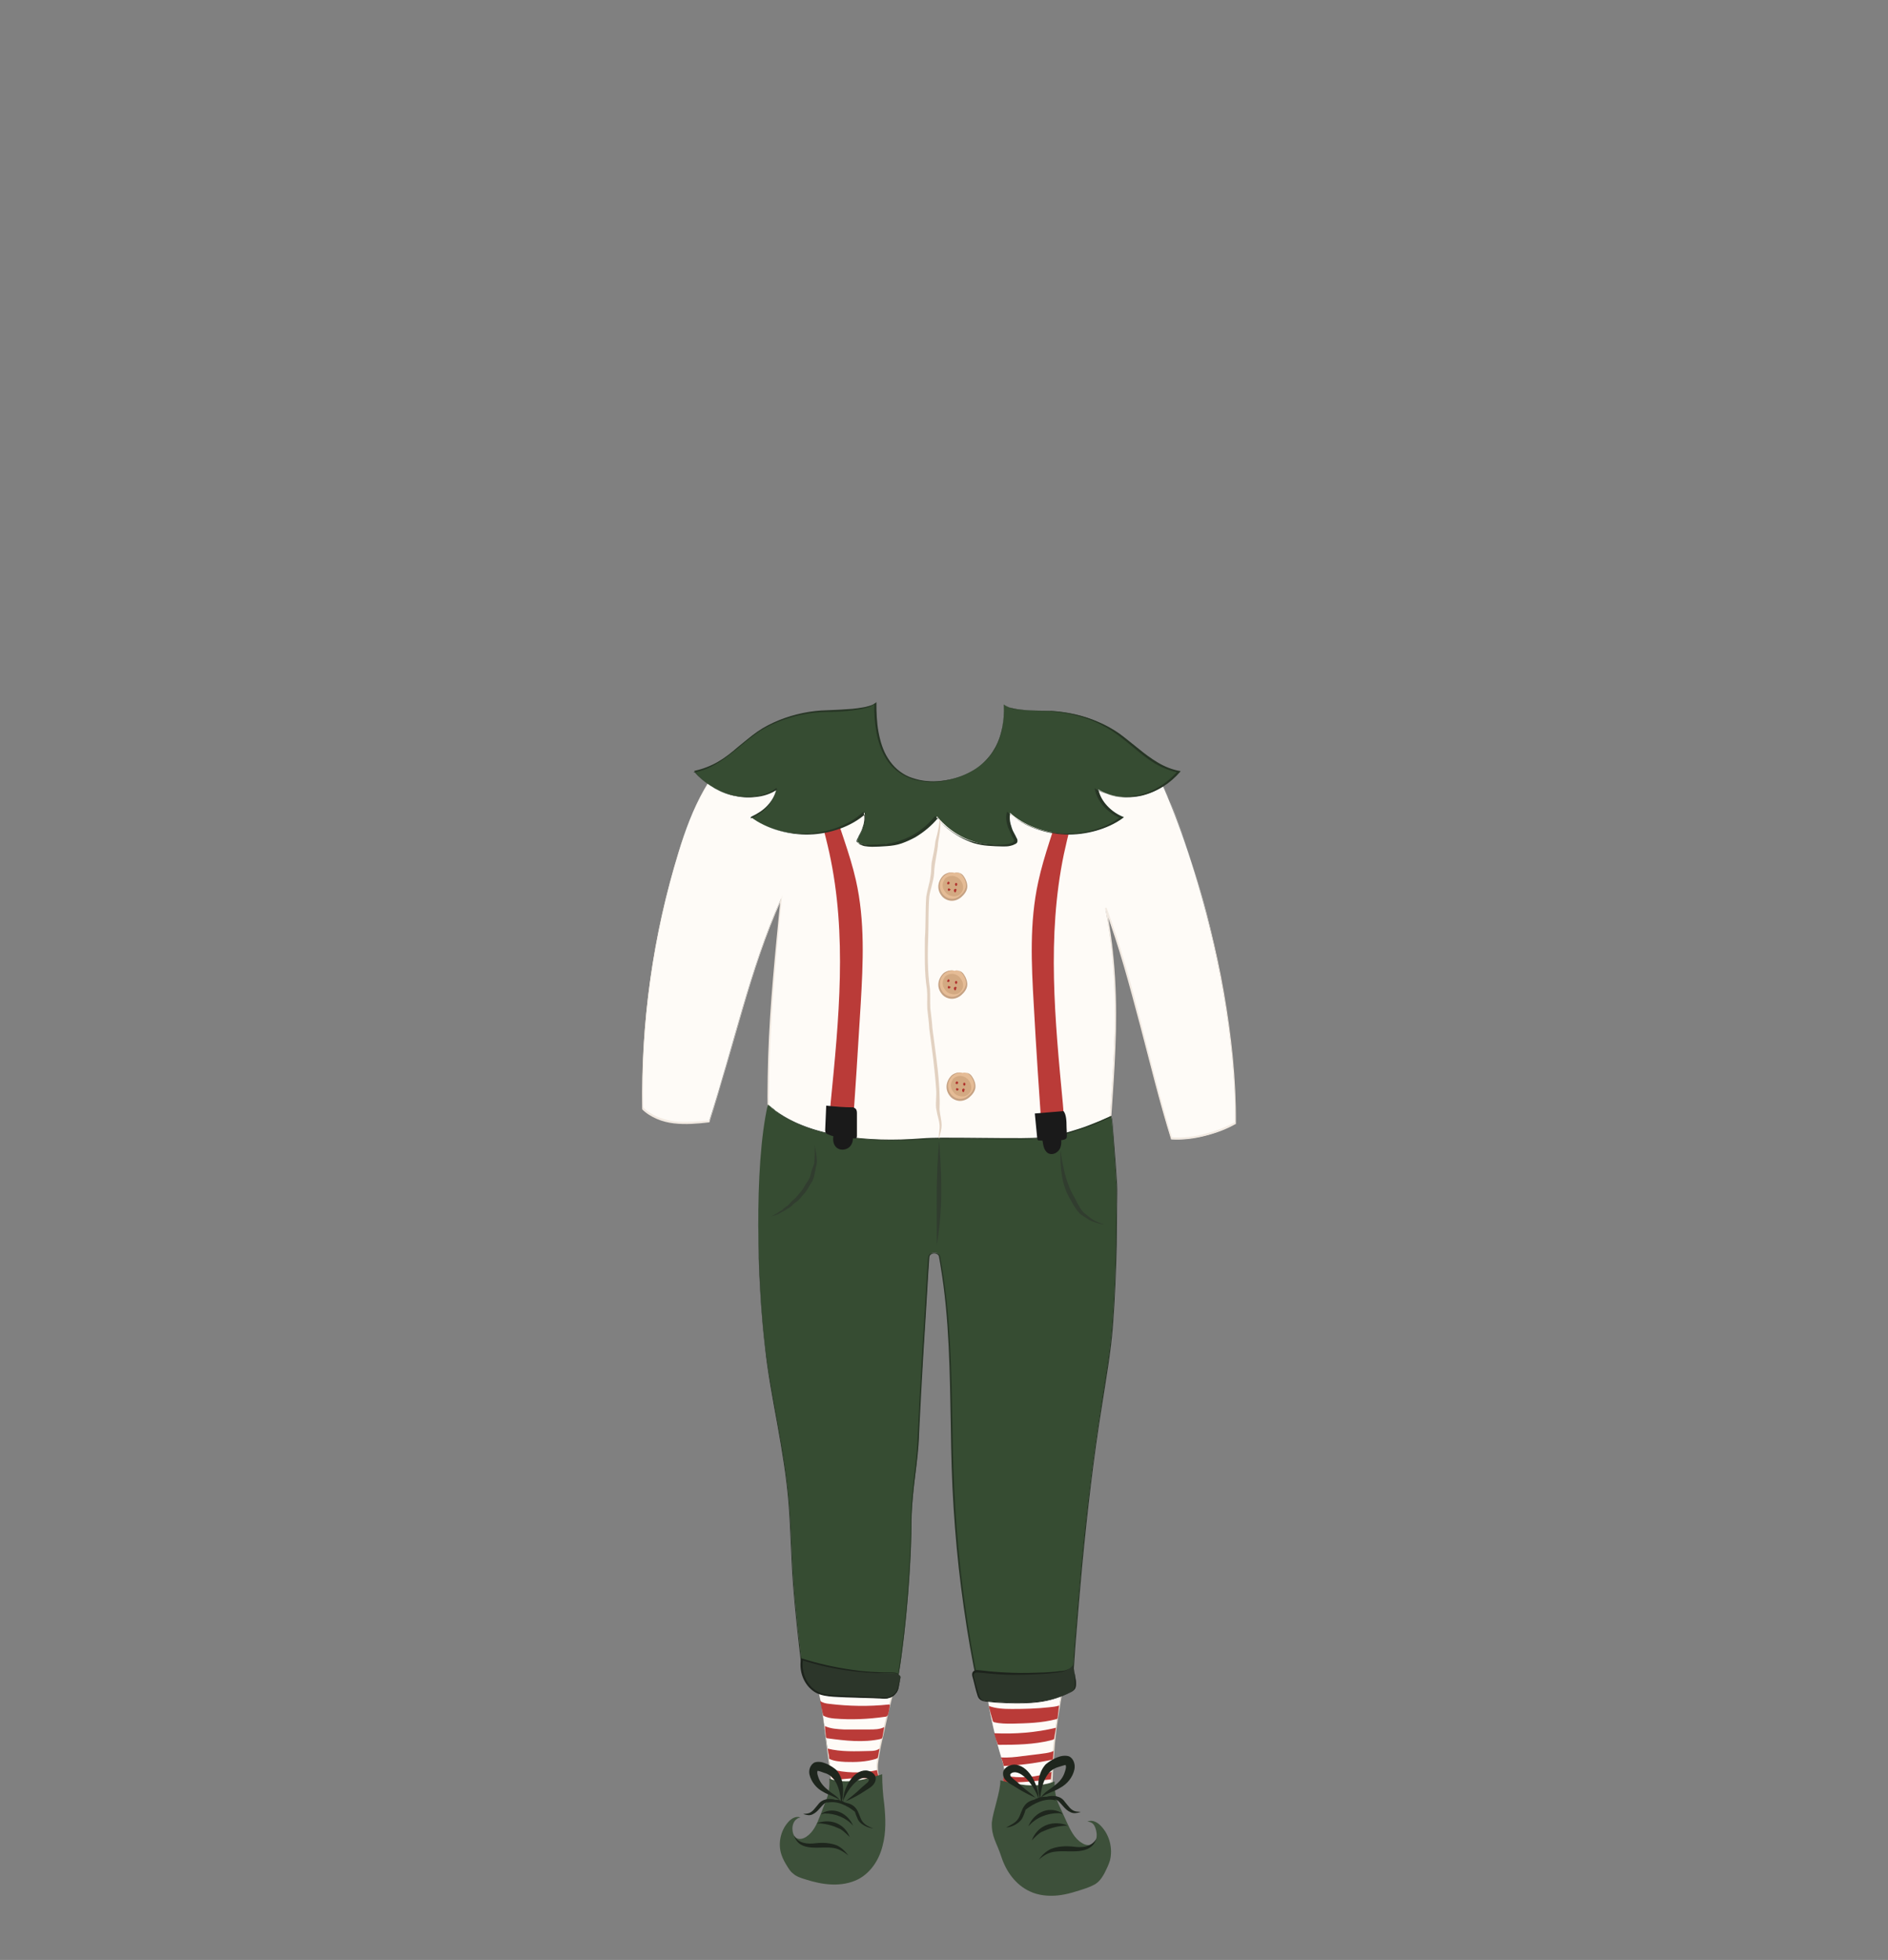 <?xml version="1.0" encoding="utf-8"?>
<!-- Generator: Adobe Illustrator 25.4.1, SVG Export Plug-In . SVG Version: 6.00 Build 0)  -->
<svg version="1.1" id="tenue_x5F_1" xmlns="http://www.w3.org/2000/svg" xmlns:xlink="http://www.w3.org/1999/xlink" x="0px"
	 y="0px" viewBox="0 0 553 574" style="enable-background:new 0 0 553 574;" xml:space="preserve">
<rect x="0" y="0" width="553" height="574" fill="#808080" stroke="none"/>
<style type="text/css">
	.st0{fill:none;}
	.st1{fill:#FEFBF7;}
	.st2{fill:#F2EAE2;}
	.st3{fill:#E5DCD1;}
	.st4{fill:#364C32;}
	.st5{fill:#273525;}
	.st6{fill:#E5BC96;}
	.st7{fill:#C6A283;}
	.st8{fill:#D3A982;}
	.st9{fill:#B0322D;}
	.st10{fill:#E2D1C1;}
	.st11{fill:#2C362A;}
	.st12{fill:#1D231C;}
	.st13{fill:#313D2F;}
	.st14{fill:#BA3B38;}
	.st15{fill:#3D503A;}
	.st16{fill:#1E261D;}
	.st17{fill:#1A1A1A;}
</style>
<g id="cadre_8_">
	<rect x="0" class="st0" width="553" height="574"/>
</g>
<g id="Tenue_x5F_19">
	<g>
		<path class="st1" d="M251.2,209.9c-11.1,0.3-22.8,1.2-32.1,7.1c-11,7.1-16.5,20-20.3,32.4c-7.5,24.3-11.1,49.7-10.6,75.1
			c2,2.2,5.5,3.6,9,4.1c3.5,0.5,7,0.1,10.5-0.3c7.2-22,11.8-44.4,21.1-65.2c-2.4,24.6-4,40.4-3.8,64.7c0,6.4-1.8,21.4,0.1,27.5
			c5.9,5.3,13.2,3.3,21.2,5.4c19.5,5,40.7,4.5,59.5-2.7c7.6-2.9,14.3-3.7,18.4-10.6c0.4-27.7,5.4-51.6-0.4-81.2
			c8.1,21.6,12.7,46.1,19.3,67.4c6,0.4,13.5-1.5,18.7-4.5c0.4-29.7-8.4-68.4-19.9-95.9c-2.3-5.6-5.1-11.4-10.3-14.7
			c-3.4-2.2-6-4.4-10-5.2c-8.3-1.6-18.2-1.8-25.8-3.7c-1.3,8.1-3.4,18.5-18.4,20.8c-3,0.5-2.5,9.7-2.5,9.7s-1.4-7.8-5.3-9.4
			C262.3,227.5,249.3,217.7,251.2,209.9z"/>
		<path class="st2" d="M251.2,209.9c-6.2,0.2-12.4,0.5-18.4,1.8c-6,1.3-11.9,3.7-16.7,7.6c-4.8,3.9-8.4,9.1-11.2,14.6
			c-2.8,5.5-4.8,11.4-6.5,17.3c-7.1,23.7-10.5,48.5-10,73.2l0-0.1c1.2,1.3,2.7,2.1,4.2,2.8c1.6,0.6,3.3,1.1,5,1.3
			c3.4,0.4,6.8,0,10.3-0.3l-0.1,0.1c3.6-10.9,6.5-21.9,9.7-32.9c3.2-11,6.7-21.9,11.4-32.4l0.3-0.8L229,263c-1.5,15.3-3,30.7-3.5,46
			c-0.1,3.8-0.2,7.7-0.2,11.5c-0.1,3.8,0.1,7.7-0.1,11.6c-0.2,3.8-0.5,7.7-0.6,11.5c-0.1,1.9-0.1,3.8,0,5.8c0.1,1.9,0.2,3.8,0.8,5.7
			l-0.1-0.1c1.6,1.4,3.5,2.5,5.6,3c2.1,0.6,4.2,0.8,6.4,1c2.2,0.2,4.3,0.3,6.5,0.7c1.1,0.2,2.2,0.4,3.2,0.7l3.2,0.7
			c8.5,1.8,17.2,2.6,25.9,2.3c8.7-0.4,17.3-1.8,25.6-4.5c2.1-0.7,4.1-1.5,6.1-2.2c2.1-0.7,4.1-1.4,6.2-2.1c2-0.8,4-1.6,5.8-2.9
			c1.7-1.3,3.2-2.9,4.3-4.7l0,0.1c0.2-13.6,1.6-27.1,2.2-40.7c0.3-6.8,0.3-13.6-0.1-20.3c-0.4-6.8-1.2-13.5-2.5-20.2l0.4-0.1
			c4.1,11,7.2,22.3,10.1,33.6c2.9,11.3,5.7,22.7,9.1,33.8l-0.1-0.1c3.2,0.2,6.5-0.2,9.6-1c3.1-0.8,6.2-1.9,9-3.5l-0.1,0.1
			c0.1-12.8-1.3-25.7-3.5-38.3c-1.1-6.3-2.4-12.6-3.9-18.9c-1.5-6.3-3.2-12.4-5.1-18.6c-1.9-6.1-4-12.2-6.5-18.2c-1.2-3-2.4-6-4-8.7
			c-1.6-2.8-3.6-5.4-6.2-7.3l-4-2.7c-1.3-0.9-2.7-1.7-4.2-2.3c-1.5-0.6-3.1-0.9-4.7-1.2c-1.6-0.3-3.2-0.5-4.8-0.7
			c-6.4-0.8-12.8-1.2-19.1-2.7l0.1,0c-0.6,3.4-1.2,6.7-2.6,9.9c-1.4,3.1-3.6,5.9-6.5,7.7c-2.9,1.9-6.3,2.8-9.6,3.3
			c-0.8,0.3-1.2,1.2-1.5,2c-0.3,0.8-0.4,1.6-0.5,2.5c-0.2,1.7-0.3,3.4-0.2,5.1l0,0c-0.3-1.6-0.8-3.3-1.5-4.8
			c-0.7-1.5-1.5-3.1-2.9-4.1c-0.7-0.5-1.5-0.7-2.3-1.1c-0.8-0.4-1.5-0.8-2.2-1.2c-1.5-0.8-2.9-1.8-4.2-2.7c-2.7-2-5.3-4.2-7.4-6.9
			c-1-1.3-2-2.7-2.6-4.3C251.1,213.3,250.8,211.5,251.2,209.9z M251.2,209.9c-0.4,1.6-0.1,3.4,0.5,4.9c0.6,1.6,1.6,3,2.6,4.3
			c2.1,2.6,4.7,4.9,7.4,6.9c1.4,1,2.8,1.9,4.2,2.7c0.7,0.4,1.5,0.8,2.2,1.2c0.7,0.4,1.6,0.6,2.3,1.1c1.4,1,2.2,2.6,2.9,4.1
			c0.7,1.5,1.2,3.2,1.5,4.8l0,0c-0.1-1.7,0-3.4,0.2-5.1c0.1-0.8,0.3-1.7,0.5-2.5c0.3-0.8,0.7-1.7,1.5-2c3.4-0.6,6.7-1.5,9.6-3.3
			c2.9-1.8,5.1-4.6,6.5-7.7c1.4-3.1,2.1-6.5,2.6-9.9l0-0.1l0.1,0c6.2,1.5,12.7,1.9,19.1,2.7c1.6,0.2,3.2,0.4,4.8,0.7
			c1.6,0.3,3.2,0.5,4.7,1.2c1.5,0.6,2.9,1.5,4.2,2.3l4,2.7c2.6,1.9,4.6,4.5,6.2,7.3c1.6,2.8,2.9,5.8,4,8.8c2.4,6,4.6,12,6.5,18.2
			c1.9,6.1,3.7,12.3,5.2,18.6c1.5,6.2,2.9,12.5,4,18.9c2.2,12.7,3.6,25.5,3.5,38.4l0,0.1l-0.1,0c-2.8,1.6-5.9,2.7-9.1,3.5
			c-3.2,0.8-6.4,1.2-9.7,1l-0.1,0l0-0.1c-3.5-11.2-6.2-22.5-9.2-33.8c-3-11.3-6-22.6-10.1-33.5l0.4-0.1c1.3,6.7,2.1,13.4,2.5,20.2
			c0.4,6.8,0.4,13.6,0.1,20.4c-0.5,13.6-2,27.1-2.1,40.7l0,0.1l0,0.1c-1.1,1.9-2.7,3.6-4.5,4.9c-1.8,1.3-3.8,2.2-5.9,3
			c-2,0.8-4.1,1.4-6.2,2.1c-2,0.7-4.1,1.5-6.2,2.2c-8.3,2.7-17,4.1-25.7,4.5c-8.7,0.3-17.5-0.5-26-2.4l-3.2-0.8
			c-1.1-0.3-2.1-0.5-3.2-0.7c-2.1-0.4-4.3-0.5-6.5-0.7c-2.2-0.2-4.4-0.4-6.5-1c-2.1-0.6-4.1-1.7-5.8-3.1l0,0l0-0.1
			c-0.5-1.9-0.7-3.8-0.8-5.8c-0.1-1.9-0.1-3.9,0-5.8c0.1-3.9,0.4-7.7,0.6-11.5c0.3-3.8,0.1-7.7,0.1-11.5c0-3.9,0.1-7.7,0.2-11.6
			c0.5-15.4,2.1-30.7,3.6-46.1l0.3,0.1c-4.7,10.4-8.2,21.3-11.4,32.3c-3.2,11-6.2,22-9.7,32.9l0,0.1l-0.1,0
			c-3.4,0.4-6.9,0.7-10.3,0.3c-1.7-0.2-3.4-0.6-5-1.3c-1.6-0.7-3.1-1.6-4.3-2.8l0,0l0,0c-0.4-24.8,3-49.6,10.1-73.3
			c1.7-5.9,3.8-11.8,6.6-17.3c2.8-5.5,6.4-10.7,11.2-14.6c4.8-3.9,10.7-6.3,16.7-7.6C238.8,210.4,245,210,251.2,209.9z"/>
	</g>
	<g>
		<path class="st1" d="M289.2,496.7c0.9,6.1,2.3,12.2,4.1,18.1c0.4,1.4,0.9,2.8,0.9,4.3c0,2-0.8,3.9-1.2,5.9c-0.1,0.4-0.1,0.8,0,1.2
			c0.2,0.8,1,1.3,1.8,1.5c1.9,0.5,3.8-0.2,5.8-0.3c2.4-0.2,5.7,0.9,7.8,2.2c-0.5-3.4-0.7-3.2-0.6-5.2c0.4-9.9,1.1-17.8,2.9-27.3
			c0.2-1,0.4-2.2-0.1-3.1c-0.3-0.6-0.8-1-1.4-1.3c-3.3-2-7.6-1.3-11.5-0.8c-1.8,0.2-3.6,0.4-5.3,1.2
			C290.9,493.7,289,495.4,289.2,496.7z"/>
		<path class="st3" d="M289.2,496.7c0.6,3.8,1.4,7.7,2.3,11.4c0.5,1.9,1,3.8,1.6,5.6c0.5,1.8,1.3,3.7,1.3,5.7
			c-0.1,2-0.9,3.8-1.2,5.7c-0.1,0.5-0.1,0.9,0.1,1.3c0.2,0.4,0.6,0.7,1,0.9c0.9,0.4,1.8,0.4,2.8,0.3c1-0.1,1.9-0.3,2.9-0.4
			c1-0.1,2-0.1,3,0.1c1.9,0.3,3.8,1,5.5,2.1l-0.3,0.2c-0.2-1.3-0.4-2.5-0.6-3.7c-0.1-1.3,0-2.5,0.1-3.8c0.1-2.5,0.3-5,0.5-7.5
			c0.4-5,1.1-10,2-15c0.2-1.2,0.5-2.5,0.7-3.7c0.1-0.6,0-1.2-0.2-1.8c-0.2-0.5-0.7-1-1.2-1.3c-1-0.7-2.2-1.1-3.5-1.3
			c-1.2-0.2-2.5-0.2-3.7-0.1c-1.3,0.1-2.5,0.2-3.7,0.4c-1.2,0.2-2.5,0.2-3.7,0.5c-1.2,0.2-2.4,0.8-3.4,1.5c-0.5,0.4-1,0.8-1.4,1.3
			C289.5,495.5,289.1,496.1,289.2,496.7z M289.2,496.7c-0.1-0.6,0.2-1.2,0.6-1.7c0.4-0.5,0.9-0.9,1.4-1.3c1-0.8,2.2-1.3,3.4-1.6
			c1.2-0.3,2.5-0.4,3.7-0.5c1.2-0.2,2.5-0.3,3.8-0.4c1.3-0.1,2.5-0.1,3.8,0.1c1.2,0.2,2.5,0.6,3.6,1.3c0.5,0.3,1.1,0.8,1.3,1.4
			c0.3,0.6,0.3,1.3,0.3,1.9c-0.2,1.3-0.4,2.5-0.6,3.7c-0.9,5-1.5,9.9-1.8,15c-0.2,2.5-0.3,5-0.4,7.5c0,1.3-0.2,2.5-0.1,3.7
			c0.1,1.2,0.4,2.5,0.6,3.7l0.1,0.5l-0.4-0.2c-1.6-1-3.5-1.7-5.3-2.1c-0.9-0.2-1.9-0.2-2.9-0.1c-1,0.1-1.9,0.3-2.9,0.4
			c-1,0.1-2,0.1-2.9-0.3c-0.5-0.2-0.9-0.5-1.2-1c-0.3-0.5-0.2-1-0.2-1.5c0.3-1.9,1.1-3.7,1.2-5.7c0.1-1.9-0.7-3.8-1.2-5.6
			c-0.6-1.9-1.1-3.7-1.5-5.6C290.5,504.4,289.7,500.6,289.2,496.7z"/>
	</g>
	<g>
		<path class="st1" d="M240.6,499.3c1.3,8.9,2.5,17.8,3.6,26.7c0.1,0.7,0.2,1.4,0.5,2c0.6,1.3,2.1,1.9,3.5,2.3
			c2.1,0.6,4.5,0.7,6.5-0.1s3.4-2.4,3.3-4.6c0-1,0.1-2.2-0.1-3.1c-0.6-1.8-1.1-3.9-0.9-5.8c0.5-5,2.3-11.6,3.4-16.5
			c0.7-3.2,1.7-5.1,1.1-8.3c-1.2-0.5-3.7,0-4.9-0.2c-1.7-0.2-3.4-0.7-5.1-0.9c-1.7-0.2-3.4-0.1-5,0c-1.9,0.1-3.7,0.2-5.6,0.3
			c-0.4,0-0.8,0.1-1,0.3c-0.1,0.2-0.2,0.4-0.2,0.7C239.4,495.1,240.4,498,240.6,499.3z"/>
		<path class="st3" d="M240.6,499.3l2.8,19.9l0.7,5l0.4,2.5c0.1,0.8,0.4,1.6,1,2.1c1.2,1.1,2.9,1.5,4.6,1.7c1.6,0.2,3.3,0.1,4.8-0.6
			c0.7-0.3,1.4-0.8,2-1.4c0.5-0.6,0.9-1.4,1-2.1c0.1-0.4,0-0.8,0-1.2l0-1.3c0-0.4,0-0.8-0.1-1.2l-0.4-1.2c-0.4-1.6-0.8-3.3-0.6-5
			c0.2-1.7,0.5-3.3,0.8-5c0.7-3.3,1.5-6.5,2.2-9.8l0.6-2.5l0.6-2.4c0.4-1.6,0.6-3.3,0.3-4.9l0.1,0.1c-1.1-0.4-2.4-0.2-3.7-0.2
			c-1.3,0.1-2.5-0.3-3.7-0.5c-1.2-0.3-2.4-0.5-3.7-0.6c-1.2-0.1-2.5,0-3.7,0.1l-3.7,0.2L241,491c-0.3,0-0.6,0-0.9,0.1
			c-0.3,0.1-0.4,0.4-0.4,0.7C239.4,494.4,240.1,496.9,240.6,499.3z M240.6,499.3c-0.5-2.4-1.2-4.9-1-7.4c0-0.3,0.1-0.7,0.5-0.8
			c0.3-0.1,0.6-0.1,0.9-0.2l1.9-0.1l3.7-0.2c1.2-0.1,2.5-0.1,3.8-0.1c1.3,0,2.5,0.3,3.7,0.6c1.2,0.2,2.4,0.6,3.7,0.5
			c0.6,0,1.2-0.1,1.9-0.1c0.6,0,1.3,0,1.9,0.2l0.1,0l0,0.1c0.3,1.7,0.1,3.4-0.3,5c-0.4,1.6-0.8,3.2-1.2,4.9
			c-0.7,3.3-1.5,6.5-2.2,9.8c-0.3,1.6-0.6,3.3-0.8,4.9c-0.2,1.6,0.1,3.3,0.5,4.9l0.3,1.2c0.1,0.4,0.1,0.9,0.1,1.3l0,1.3
			c0,0.4,0,0.8,0,1.3c-0.1,0.9-0.5,1.7-1.1,2.3c-0.6,0.6-1.3,1.1-2.1,1.5c-1.6,0.7-3.3,0.8-5,0.6c-0.8-0.1-1.7-0.3-2.5-0.6
			c-0.8-0.3-1.6-0.6-2.2-1.2c-0.7-0.6-1-1.5-1.1-2.3l-0.3-2.5l-0.7-5L240.6,499.3z"/>
	</g>
	<g>
		<path class="st4" d="M224.9,323.5c-4.2,18.5-3,52.8-0.7,71.6c1.7,14.3,5.3,28.3,6.7,42.6c0.7,7.4,0.9,14.9,1.3,22.3
			c0.6,9.9,1.8,19.8,3,29.7c0,0.3,0.2,0.6,0.4,0.8c3,2.9,7.8,3.6,12.1,3.4c3.9-0.1,10.4,0.8,14.3,1.4c1,0.1,4.9-27.7,5-50.3
			c0.1-8.9,1.9-16.4,2.1-25.3c0.2-6.8,0.6-13.7,1.1-20.5l1.9-31.1c0.1-1.7,2.9-1.8,3.2-0.1c4,22,3,44.4,3.9,66.6
			c0.9,20.3,3.4,40.6,7.7,60.6c0.1,0.6,0.6,1,1.2,1.1c4.9,0.9,9.1,1.3,13.3,0.9c4.3-0.3,8.5-1.4,12-3.6c0.4-0.2,0.6-0.6,0.6-1
			c1.9-26.5,4.2-53,8.3-79.3c1.1-6.9,2.3-13.7,3-20.6c2-17.5,1.7-45.4,1.7-45.4s-1.2-20.6-1.6-20.4c-6.5,3-14.7,6.1-21.4,6.5
			c-8.1,0.5-26.8-0.4-33.6,0.1C234.3,336.2,225,323,224.9,323.5z"/>
		<path class="st5" d="M224.9,323.5c-1.7,7.7-2.3,15.6-2.6,23.4c-0.3,7.9-0.3,15.7,0.1,23.6c0.3,7.9,0.8,15.7,1.7,23.5
			c0.9,7.8,2.4,15.5,3.8,23.3c1.4,7.7,2.7,15.5,3.3,23.4c0.6,7.8,0.7,15.7,1.3,23.6c0.6,7.8,1.5,15.7,2.5,23.5l0.2,1.5
			c0.1,0.5,0.1,1,0.4,1.3c0.7,0.7,1.5,1.2,2.4,1.7c1.7,0.9,3.7,1.3,5.6,1.6c1,0.1,2,0.1,2.9,0.1c1,0,2-0.1,3,0
			c2,0.1,3.9,0.2,5.9,0.5c2,0.2,3.9,0.5,5.9,0.8l0.7,0.1c-0.1,0,0.1-0.1,0.1-0.2c0-0.1,0.1-0.2,0.1-0.3c0.1-0.5,0.2-0.9,0.3-1.4
			c0.2-1,0.4-1.9,0.5-2.9c0.6-3.9,1.1-7.8,1.6-11.7c0.9-7.8,1.5-15.7,1.9-23.5c0.2-3.9,0.3-7.9,0.3-11.8c0.1-3.9,0.6-7.9,1-11.8
			c0.5-3.9,0.9-7.8,1-11.7l0.6-11.8c0.4-7.9,0.9-15.7,1.4-23.6l0.7-11.8l0.2-2.9l0.1-1.5c0-0.2,0.1-0.5,0.2-0.8
			c0.1-0.2,0.3-0.5,0.6-0.6c0.5-0.3,1.1-0.3,1.6-0.2c0.5,0.1,1.1,0.5,1.2,1.1c0.2,1,0.3,2,0.5,2.9c2.6,15.6,2.8,31.4,3.1,47.1
			c0.1,7.9,0.3,15.7,0.8,23.6c0.5,7.8,1.2,15.7,2.2,23.5c1,7.8,2.2,15.6,3.7,23.3c0.4,1.9,0.7,3.9,1.2,5.8c0.1,0.5,0.2,1,0.3,1.4
			c0.1,0.4,0.5,0.7,0.9,0.8c0.9,0.2,1.9,0.4,2.9,0.5c3.9,0.6,7.8,0.8,11.7,0.4c1.9-0.2,3.9-0.6,5.7-1.2c1.8-0.6,3.7-1.4,5.2-2.5
			c0.1-0.2,0.3-0.3,0.3-0.6c0-0.2,0-0.5,0.1-0.7l0.1-1.5l0.2-2.9l0.4-5.9c0.6-7.8,1.3-15.7,2-23.5c1.5-15.7,3.4-31.3,5.8-46.8
			c1.2-7.8,2.6-15.5,3.2-23.4c0.7-7.8,1-15.7,1.1-23.6c0.1-3.9,0.1-7.9,0.2-11.8c0-2,0-3.9,0-5.9l-0.4-5.9
			c-0.3-3.9-0.5-7.9-0.8-11.8l-0.2-1.5c0-0.2-0.1-0.5-0.1-0.7c-0.1,0.1-0.4,0.2-0.6,0.3c-0.9,0.4-1.8,0.8-2.7,1.2
			c-1.8,0.8-3.6,1.5-5.5,2.1c-3.7,1.3-7.5,2.4-11.5,2.7c-3.9,0.3-7.9,0.2-11.8,0.2l-11.8-0.1c-3.9,0-7.9-0.1-11.8,0.2
			c-7.8,0.5-15.8,0.4-23.5-0.9c-3.9-0.7-7.7-1.6-11.4-3.1c-1.8-0.7-3.6-1.6-5.3-2.6c-0.8-0.5-1.7-1.1-2.4-1.7
			c-0.4-0.3-0.8-0.6-1.1-0.9l-0.6-0.5C225.3,323.8,225.1,323.6,224.9,323.5z M224.9,323.5c0.2,0.1,0.4,0.3,0.6,0.4l0.6,0.5
			c0.4,0.3,0.8,0.6,1.1,0.9c0.8,0.6,1.6,1.1,2.4,1.6c1.7,1,3.5,1.9,5.3,2.6c3.7,1.5,7.5,2.4,11.4,3.1c7.8,1.3,15.7,1.4,23.5,0.8
			c3.9-0.3,7.9-0.2,11.8-0.2l11.8,0.1c3.9,0,7.9,0.1,11.8-0.2c3.9-0.4,7.7-1.5,11.4-2.7c1.9-0.6,3.7-1.4,5.5-2.1
			c0.9-0.4,1.8-0.8,2.7-1.2c0.2-0.1,0.4-0.2,0.7-0.3c0.1,0.2,0.1,0.3,0.1,0.4l0.1,0.4l0.2,1.5c0.3,3.9,0.6,7.8,0.9,11.8l0.4,5.9
			c0.1,2,0,3.9,0,5.9c0,3.9-0.1,7.9-0.1,11.8c-0.2,7.9-0.5,15.7-1.1,23.6c-0.6,7.9-2,15.6-3.2,23.4c-2.5,15.5-4.3,31.2-5.8,46.8
			c-0.7,7.8-1.4,15.7-2,23.5l-0.4,5.9l-0.2,2.9l-0.1,1.5c0,0.3,0,0.5-0.1,0.8c-0.1,0.3-0.2,0.5-0.4,0.7c-3.3,2.3-7.3,3.3-11.2,3.8
			c-3.9,0.5-7.9,0.2-11.8-0.3c-1-0.2-1.9-0.3-2.9-0.5c-0.5-0.1-1-0.5-1.2-1.1c-0.1-0.5-0.2-1-0.3-1.5c-0.4-1.9-0.8-3.9-1.2-5.8
			c-1.5-7.7-2.7-15.5-3.7-23.3c-1-7.8-1.7-15.7-2.2-23.5c-0.5-7.9-0.7-15.7-0.8-23.6c-0.3-15.7-0.4-31.5-3-47c-0.2-1-0.3-2-0.5-2.9
			c-0.3-0.8-1.5-1.1-2.2-0.6c-0.4,0.2-0.6,0.6-0.6,1.1l-0.1,1.5l-0.2,2.9l-0.7,11.8c-0.5,7.9-1,15.7-1.4,23.6l-0.6,11.8
			c-0.1,3.9-0.6,7.9-1.1,11.8c-0.5,3.9-0.9,7.8-1.1,11.7c-0.1,3.9-0.1,7.9-0.3,11.8c-0.4,7.9-1,15.7-1.9,23.5
			c-0.5,3.9-0.9,7.8-1.6,11.7c-0.2,1-0.3,1.9-0.5,2.9c-0.1,0.5-0.2,1-0.4,1.4c0,0.1-0.1,0.2-0.1,0.4c0,0.1,0,0.1-0.1,0.2
			c-0.1,0.1,0,0.1-0.2,0.2c-0.3,0-0.5-0.1-0.8-0.1c-1.9-0.3-3.9-0.6-5.8-0.8c-2-0.2-3.9-0.4-5.9-0.5c-1,0-2,0-2.9,0c-1,0-2,0-3-0.2
			c-2-0.2-3.9-0.7-5.7-1.6c-0.9-0.5-1.7-1-2.4-1.7c-0.2-0.2-0.3-0.4-0.4-0.7c-0.1-0.3-0.1-0.5-0.1-0.7l-0.2-1.5
			c-0.9-7.8-1.8-15.6-2.4-23.5c-0.6-7.8-0.7-15.7-1.3-23.6c-0.6-7.8-1.9-15.6-3.3-23.4c-1.4-7.7-2.9-15.5-3.7-23.3
			c-0.9-7.8-1.4-15.7-1.7-23.5c-0.3-7.9-0.3-15.7,0-23.6C222.6,339.1,223.2,331.2,224.9,323.5z"/>
	</g>
	<g>
		<g>
			<path class="st6" d="M279.6,255.6c0.5-0.2,1.1,0,1.6,0.2c0.5,0.3,0.9,0.7,1.2,1.2c0.6,1,0.9,2.1,0.6,3.2
				c-0.2,0.9-0.9,1.7-1.7,2.3c-0.4,0.3-0.9,0.6-1.4,0.8c-1.1,0.4-2.3,0.1-3.2-0.5c-0.9-0.7-1.5-1.7-1.6-2.9
				c-0.1-1.2,0.3-2.5,1.2-3.4C277.1,255.8,278.4,255.3,279.6,255.6z"/>
			<path class="st7" d="M279.6,255.6c0.5-0.2,1.1-0.1,1.6,0.1c0.5,0.2,0.9,0.6,1.2,1.1c0.6,0.9,1,2,0.9,3.1
				c-0.1,1.1-0.9,2.1-1.7,2.8c-0.8,0.7-1.9,1.2-3.1,1.1c-1.1-0.1-2.2-0.7-2.8-1.6c-0.7-0.9-1-2.1-0.8-3.2c0.2-1.1,0.8-2.1,1.6-2.8
				C277.4,255.6,278.5,255.3,279.6,255.6z M279.6,255.6c-1-0.2-2.1,0.2-2.9,0.8c-0.8,0.7-1.3,1.6-1.4,2.6c-0.1,1,0.2,2,0.8,2.8
				c0.6,0.8,1.5,1.3,2.5,1.4c1,0.1,2-0.3,2.7-1c0.8-0.6,1.4-1.5,1.6-2.5c0.1-1-0.2-2-0.8-2.9c-0.3-0.4-0.6-0.8-1.1-1.1
				C280.6,255.6,280.1,255.5,279.6,255.6z"/>
		</g>
		<path class="st8" d="M276.7,257.4c0.6-0.6,1.4-0.9,2.2-0.9c0.8,0,1.6,0.4,2.2,1c0.3,0.4,0.6,0.8,0.8,1.3c0.1,0.3,0.2,0.7,0.2,1.1
			c0,0.9-0.5,1.7-1.2,2.2s-1.7,0.5-2.6,0.2s-1.5-1-1.9-1.8c-0.2-0.4-0.3-0.9-0.3-1.3c0-0.6,0.3-1.2,0.6-1.7
			C276.6,257.4,276.7,257.3,276.7,257.4z"/>
		<path class="st9" d="M280.3,258.7c0.1,0.2,0.1,0.4,0,0.6c-0.1,0.2-0.4,0.2-0.5,0s-0.1-0.4,0-0.6
			C279.9,258.6,280.2,258.5,280.3,258.7z"/>
		<path class="st9" d="M277.7,258.2c0.2,0,0.3,0.1,0.4,0.2c0.1,0.2,0,0.4-0.1,0.5c-0.2,0.2-0.5,0.1-0.6-0.1
			C277.4,258.5,277.7,258.2,277.7,258.2z"/>
		<path class="st9" d="M280.1,260.7c0,0.2-0.1,0.5-0.3,0.7c-0.2-0.1-0.4-0.3-0.4-0.6c0-0.3,0.2-0.5,0.5-0.5
			C280.1,260.3,280.3,260.7,280.1,260.7z"/>
		<path class="st9" d="M278,260.3c0.1,0,0.3,0,0.4,0.1c0,0.3-0.2,0.5-0.5,0.5s-0.4-0.4-0.2-0.6S278.1,260,278,260.3z"/>
	</g>
	<g>
		<g>
			<path class="st6" d="M279.6,284.3c0.5-0.2,1.1,0,1.6,0.2c0.5,0.3,0.9,0.7,1.2,1.2c0.6,1,0.9,2.1,0.6,3.2
				c-0.2,0.9-0.9,1.7-1.7,2.3c-0.4,0.3-0.9,0.6-1.4,0.8c-1.1,0.4-2.3,0.1-3.2-0.5c-0.9-0.7-1.5-1.7-1.6-2.9
				c-0.1-1.2,0.3-2.5,1.2-3.4C277.1,284.5,278.4,284,279.6,284.3z"/>
			<path class="st7" d="M279.6,284.3c0.5-0.2,1.1-0.1,1.6,0.1c0.5,0.2,0.9,0.6,1.2,1.1c0.6,0.9,1,2,0.9,3.1
				c-0.1,1.1-0.9,2.1-1.7,2.8c-0.8,0.7-1.9,1.2-3.1,1.1c-1.1-0.1-2.2-0.7-2.8-1.6c-0.7-0.9-1-2.1-0.8-3.2c0.2-1.1,0.8-2.1,1.6-2.8
				C277.4,284.3,278.5,284,279.6,284.3z M279.6,284.3c-1-0.2-2.1,0.2-2.9,0.8c-0.8,0.7-1.3,1.6-1.4,2.6c-0.1,1,0.2,2,0.8,2.8
				c0.6,0.8,1.5,1.3,2.5,1.4c1,0.1,2-0.3,2.7-1c0.8-0.6,1.4-1.5,1.6-2.5c0.1-1-0.2-2-0.8-2.9c-0.3-0.4-0.6-0.8-1.1-1.1
				C280.6,284.3,280.1,284.1,279.6,284.3z"/>
		</g>
		<path class="st8" d="M276.7,286.1c0.6-0.6,1.4-0.9,2.2-0.9c0.8,0,1.6,0.4,2.2,1c0.3,0.4,0.6,0.8,0.8,1.3c0.1,0.3,0.2,0.7,0.2,1.1
			c0,0.9-0.5,1.7-1.2,2.2s-1.7,0.5-2.6,0.2s-1.5-1-1.9-1.8c-0.2-0.4-0.3-0.9-0.3-1.3c0-0.6,0.3-1.2,0.6-1.7
			C276.6,286.1,276.7,286,276.7,286.1z"/>
		<path class="st9" d="M280.3,287.4c0.1,0.2,0.1,0.4,0,0.6c-0.1,0.2-0.4,0.2-0.5,0s-0.1-0.4,0-0.6
			C279.9,287.3,280.2,287.2,280.3,287.4z"/>
		<path class="st9" d="M277.7,286.8c0.2,0,0.3,0.1,0.4,0.2c0.1,0.2,0,0.4-0.1,0.5c-0.2,0.2-0.5,0.1-0.6-0.1
			C277.4,287.2,277.7,286.9,277.7,286.8z"/>
		<path class="st9" d="M280.1,289.4c0,0.2-0.1,0.5-0.3,0.7c-0.2-0.1-0.4-0.3-0.4-0.6c0-0.3,0.2-0.5,0.5-0.5
			C280.1,289,280.3,289.3,280.1,289.4z"/>
		<path class="st9" d="M278,288.9c0.1,0,0.3,0,0.4,0.1c0,0.3-0.2,0.5-0.5,0.5s-0.4-0.4-0.2-0.6C277.7,288.7,278.1,288.7,278,288.9z"
			/>
	</g>
	<g>
		<g>
			<path class="st6" d="M282,314.2c0.5-0.2,1.1,0,1.6,0.2c0.5,0.3,0.9,0.7,1.2,1.2c0.6,1,0.9,2.1,0.6,3.2c-0.2,0.9-0.9,1.7-1.7,2.3
				c-0.4,0.3-0.9,0.6-1.4,0.8c-1.1,0.4-2.3,0.1-3.2-0.5c-0.9-0.7-1.5-1.7-1.6-2.9c-0.1-1.2,0.3-2.5,1.2-3.4
				C279.6,314.3,280.8,313.9,282,314.2z"/>
			<path class="st7" d="M282,314.2c0.5-0.2,1.1-0.1,1.6,0.1c0.5,0.2,0.9,0.6,1.2,1.1c0.6,0.9,1,2,0.9,3.1c-0.1,1.1-0.9,2.1-1.7,2.8
				c-0.8,0.7-1.9,1.2-3.1,1.1c-1.1-0.1-2.2-0.7-2.8-1.6c-0.7-0.9-1-2.1-0.8-3.2c0.2-1.1,0.8-2.1,1.6-2.8
				C279.8,314.2,280.9,313.9,282,314.2z M282,314.2c-1-0.2-2.1,0.2-2.9,0.8c-0.8,0.7-1.3,1.6-1.4,2.6c-0.1,1,0.2,2,0.8,2.8
				c0.6,0.8,1.5,1.3,2.5,1.4c1,0.1,2-0.3,2.7-1c0.8-0.6,1.4-1.5,1.6-2.5c0.1-1-0.2-2-0.8-2.9c-0.3-0.4-0.6-0.8-1.1-1.1
				C283,314.1,282.5,314,282,314.2z"/>
		</g>
		<path class="st8" d="M279.1,316c0.6-0.6,1.4-0.9,2.2-0.9c0.8,0,1.6,0.4,2.2,1c0.3,0.4,0.6,0.8,0.8,1.3c0.1,0.3,0.2,0.7,0.2,1.1
			c0,0.9-0.5,1.7-1.2,2.2c-0.8,0.5-1.7,0.5-2.6,0.2s-1.5-1-1.9-1.8c-0.2-0.4-0.3-0.9-0.3-1.3c0-0.6,0.3-1.2,0.6-1.7
			C279,316,279.2,315.8,279.1,316z"/>
		<path class="st9" d="M282.7,317.2c0.1,0.2,0.1,0.4,0,0.6c-0.1,0.2-0.4,0.2-0.5,0s-0.1-0.4,0-0.6S282.6,317.1,282.7,317.2z"/>
		<path class="st9" d="M280.2,316.7c0.2,0,0.3,0.1,0.4,0.2c0.1,0.2,0,0.4-0.1,0.5c-0.2,0.2-0.5,0.1-0.6-0.1
			C279.8,317,280.1,316.8,280.2,316.7z"/>
		<path class="st9" d="M282.5,319.2c0,0.2-0.1,0.5-0.3,0.7c-0.2-0.1-0.4-0.3-0.4-0.6c0-0.3,0.2-0.5,0.5-0.5
			C282.5,318.9,282.7,319.2,282.5,319.2z"/>
		<path class="st9" d="M280.4,318.8c0.1,0,0.3,0,0.4,0.1c0,0.3-0.2,0.5-0.5,0.5c-0.3-0.1-0.4-0.4-0.2-0.6
			C280.1,318.6,280.5,318.6,280.4,318.8z"/>
	</g>
	<path class="st10" d="M275.2,324.9c0.3-7.9-1.1-15.8-2.1-23.8c-0.1-1.9-0.4-3.9-0.6-5.8c-0.1-1.9,0-3.7-0.1-5.6
		c-0.8-5.4-0.7-10.8-0.5-16.3c0.1-3.6,0-7.3,0.3-10.9c0.3-2,1.2-4.3,1.4-6.6c0.1-3.5,1-5.9,1.2-9.3c0.5-2.7,0.9-5.4,0.5-8.1
		c0,2.7-0.6,5.2-1.3,7.8c-0.3,2.5-0.6,3.7-1.1,6.2c-0.2,1.5-0.1,3-0.4,4.4c-0.2,1.7-0.9,3.7-1.2,5.7c-0.3,4.1-0.1,8.2-0.4,12.2
		c0,5-0.2,9.9,0.6,14.9c0.2,1.9,0,3.8,0.1,5.7c0.2,2,0.5,4,0.6,6c0.8,5.9,1.6,11.7,2,17.6c0.2,2-0.3,4.5,0.1,6.1
		c0.2,1.5,0.8,2.9,0.9,4.4c0.1,1.4-0.3,2.7-0.2,4.1c0-0.1,0-0.2,0.1-0.3c0.2-1.2,0.7-2.4,0.7-3.7C275.8,328,275.3,326.4,275.2,324.9
		z"/>
	<g>
		<path class="st11" d="M314.5,487.4c-0.1,1.8,0.6,3.9,0.6,5.8c0,0.5,0,1-0.3,1.4c-0.3,0.4-0.7,0.7-1.1,0.9
			c-7.2,3.9-15.8,3.4-23.9,2.8c-1-0.1-2-0.2-2.7-0.9c-0.4-0.4-0.6-1-0.7-1.6l-1.4-5c-0.2-0.8,0.4-1.5,1.2-1.4
			c8.1,1,16.3,1.1,24.3,0.2C312.3,489.4,313.7,488.6,314.5,487.4z"/>
		<path class="st12" d="M314.5,487.4c0,1.6,0.4,3.1,0.6,4.6c0.1,0.8,0.1,1.6-0.1,2.3c-0.3,0.8-1.1,1.2-1.8,1.5
			c-2.8,1.4-5.8,2.3-8.9,2.7c-3.1,0.4-6.2,0.4-9.3,0.3c-1.6-0.1-3.1-0.1-4.6-0.3c-0.8-0.1-1.6-0.1-2.4-0.3c-0.4-0.1-0.8-0.3-1.1-0.6
			c-0.3-0.3-0.5-0.7-0.6-1.1c-0.5-1.5-0.8-3-1.2-4.5l-0.3-1.1c-0.1-0.4-0.1-1,0.2-1.3c0.3-0.4,0.8-0.5,1.2-0.5l1.2,0.1
			c3.1,0.4,6.2,0.6,9.3,0.7c3.1,0.1,6.2,0,9.3-0.1c1.5-0.1,3.1-0.2,4.6-0.4C312.1,489.4,313.7,488.7,314.5,487.4z M314.5,487.4
			c-0.9,1.3-2.4,2.1-3.9,2.3c-1.5,0.2-3.1,0.4-4.6,0.5c-3.1,0.2-6.2,0.3-9.3,0.3c-3.1,0-6.2-0.3-9.3-0.6l-1.2-0.1
			c-0.3,0-0.6,0.1-0.8,0.3c-0.2,0.2-0.3,0.6-0.2,0.9l0.3,1.1c0.4,1.5,0.8,3,1.3,4.5c0.2,0.7,0.7,1.2,1.4,1.4
			c0.7,0.2,1.5,0.2,2.2,0.3c1.5,0.1,3.1,0.2,4.6,0.3c3.1,0.1,6.2,0.1,9.2-0.3c3.1-0.4,6.1-1.1,8.8-2.5c0.7-0.3,1.5-0.7,1.7-1.4
			c0.2-0.7,0.2-1.5,0.1-2.3C314.9,490.5,314.5,488.9,314.5,487.4z"/>
	</g>
	<g>
		<path class="st11" d="M263.8,491.1l-0.6,3.2c-0.4,1.9-2.1,3.2-4.1,3.1l-13.8-0.6c-2-0.1-4-0.2-5.7-1c-3.3-1.6-5.2-5.8-4.5-9.7
			c8.6,2.7,17.6,4,26.5,4c0.6,0,1.2,0,1.7,0.4C263.7,490.7,264,491.6,263.8,491.1z"/>
		<path class="st12" d="M263.8,491.1l-0.5,2.5c-0.1,0.8-0.3,1.7-0.9,2.3c-0.5,0.7-1.2,1.2-2.1,1.4c-0.8,0.3-1.7,0.2-2.5,0.1l-10-0.3
			c-1.7-0.1-3.3-0.1-5-0.3c-1.7-0.2-3.4-0.6-4.8-1.7c-2.7-2.1-4-5.8-3.4-9.2l0-0.3l0.3,0.1c4.7,1.5,9.6,2.6,14.5,3.3
			c2.5,0.4,4.9,0.6,7.4,0.7c1.2,0.1,2.5,0.1,3.7,0.1c0.6,0,1.3,0,1.9,0.1c0.3,0.1,0.6,0.2,0.8,0.5c0.1,0.1,0.2,0.3,0.3,0.4
			C263.8,491,263.9,491.3,263.8,491.1z M263.8,491.1c0.1,0.3,0,0-0.1-0.1c-0.1-0.1-0.2-0.3-0.3-0.4c-0.2-0.2-0.5-0.4-0.8-0.5
			c-0.6-0.1-1.2-0.1-1.9-0.1c-1.2,0-2.5,0-3.7,0c-2.5-0.1-5-0.3-7.5-0.6c-5-0.6-9.9-1.7-14.6-3.2l0.3-0.2c-0.5,3.2,0.7,6.7,3.2,8.7
			c1.3,1,2.9,1.5,4.5,1.6c1.6,0.2,3.3,0.2,5,0.3l10,0.5c0.8,0,1.7,0.2,2.4-0.1c0.8-0.2,1.5-0.7,2-1.3c0.5-0.6,0.7-1.4,0.9-2.3
			L263.8,491.1z"/>
	</g>
	<path class="st13" d="M275.1,334.1c-1,10.1-0.7,20.5-0.7,30.5c0.5-3,0.8-5.6,1-8.2C276,349,275.6,341.5,275.1,334.1z"/>
	<path class="st13" d="M321.5,357.9c-1.5-0.6-2.4-1.4-3.6-2.4c-0.9-0.5-2.2-2.7-3-4.5c-2.6-4.2-3.5-8.8-4.3-14.2
		c-0.1,5.1,0.3,10.4,3.1,14.8c0.8,1.5,1.6,2.9,2.9,4.1c0.9,0.6,1.8,1.2,2.6,1.7c0.9,0.4,1.9,0.7,2.9,1c0.4,0.1,0.9,0.2,1.3,0.1
		C322.8,358.4,322.2,358.2,321.5,357.9z"/>
	<path class="st13" d="M238.6,335.4c0.1,1.7,0,3.6-0.1,5.2c-0.2,0.8-0.6,1.6-0.8,2.4c-0.3,1.1-0.4,1.8-0.9,2.6
		c-0.7,0.9-1.5,2.5-1.9,3c-1.3,1.5-1.5,2-3,3.2c-0.4,0.4-0.7,0.9-1.1,1.2c-0.4,0.3-1.1,0.7-1.5,1.2c-0.5,0.4-0.9,0.5-1.5,1
		c-0.6,0.4-1.7,1-2,1.1c0.4-0.1,0.9-0.3,1.3-0.4c0.6-0.2,1.2-0.5,1.8-0.9c0.8-0.3,1.5-0.9,2.3-1.3c0.9-0.6,1.2-1.2,1.9-1.6
		c1.1-0.7,1.8-1.9,2.7-2.8c0.8-1,1.3-2.2,2.1-3.3c0.8-1.6,0.8-3.3,1.3-5C239.4,339.2,239,337.3,238.6,335.4z"/>
	<path class="st14" d="M240.2,498.1c0.7,0.6,1.7,0.8,2.7,0.9c5.7,0.7,11.6,0.8,17.3,0.2c0.1,0,0.2,0,0.3,0c0.2,0.1,0.2,0.3,0.1,0.5
		c-0.1,0.7-0.2,1.4-0.4,2.1c-0.1,0.2-0.1,0.5-0.3,0.7c-0.2,0.2-0.5,0.3-0.8,0.3c-4.9,0.7-9.8,0.9-14.7,0.5c-1.1-0.1-2.4-0.3-3.3-0.9
		C240.8,501,240.5,499.6,240.2,498.1z"/>
	<path class="st14" d="M241.6,505.5c1.7,0.8,3.7,0.9,5.6,1c2.5,0,5,0,7.4,0c1.5,0,3.1,0,4.4-0.7c-0.2,0.9-0.3,1.9-0.5,2.8
		c0,0.2-0.1,0.3-0.2,0.5c-0.1,0.1-0.3,0.1-0.4,0.2c-5,1.1-10.3,0.5-15.4-0.2c-0.1,0-0.3,0-0.4-0.1c-0.1-0.1-0.2-0.3-0.2-0.5
		C241.8,507.4,241.7,506.4,241.6,505.5z"/>
	<path class="st14" d="M242.4,512.1c4,1,8.2,0.8,12.4,0.7c1,0,2-0.1,2.8-0.7c-0.1,0.8-0.3,1.6-0.4,2.3c0,0.1-0.1,0.3-0.1,0.4
		c-0.1,0.1-0.3,0.2-0.5,0.3c-2.9,0.9-6,1-9,0.9c-1.6-0.1-3.3-0.2-4.7-0.9C242.8,514.1,242.6,513,242.4,512.1z"/>
	<path class="st14" d="M243.2,518.1c4.4,1.2,9.3,1.3,13.7,0.3c0.1,0.9,0.5,1.9,0.6,2.8c-3.8-0.7-8.1-0.5-11.9,0
		c-0.5,0.1-0.9,0.1-1.3-0.1c-0.5-0.3-0.9-0.8-1-1.4S243.3,518.5,243.2,518.1z"/>
	<path class="st14" d="M258,523.5c-1.7,0.3-4.1,0.7-5.9,0.5c0.2,0.3,0.2,0.7,0.3,1.1c0,0.2,0,0.4,0.1,0.6c0.2,0.2,0.5,0.2,0.8,0.2
		c1.5-0.1,3.3-0.2,4.8-0.7C258.3,524.6,258.3,523.8,258,523.5z"/>
	<path class="st14" d="M289.6,499.6c2.1,0.8,4.5,0.9,6.8,0.9c3.6,0,7.3-0.1,10.9-0.5c1-0.1,2-0.2,2.9-0.5c-0.1,1.1-0.3,2.3-0.4,3.4
		c0,0.2,0,0.3-0.1,0.4c-0.1,0.1-0.3,0.2-0.4,0.2c-4.2,1.1-8.6,1.2-12.9,1.3c-1.7,0-3.5,0-5.1-0.4c-0.2,0-0.3-0.1-0.4-0.2
		c-0.1-0.1-0.2-0.3-0.2-0.5C290.3,502.4,290,501.1,289.6,499.6z"/>
	<path class="st14" d="M291.2,507.6c6,0.3,12.3-0.2,18.1-1.6c-0.2,1-0.3,1.9-0.5,2.9c0,0.1,0,0.3-0.1,0.4c-0.1,0.2-0.7,0.3-1,0.4
		c-4.9,1.2-10,1.3-15,1.3c-0.1,0-0.3,0-0.4-0.1c-0.2-0.1-0.2-0.3-0.2-0.5C291.7,509.5,291.5,508.6,291.2,507.6z"/>
	<path class="st14" d="M293.2,514.7c2.1,0.1,4.2-0.1,6.3-0.4c1.6-0.2,3.3-0.4,4.9-0.6c1.3-0.2,3-0.3,4.2-0.9
		c-0.1,0.8-0.1,1.7-0.2,2.5c-4.6,1-9.6,1.7-14.4,1.9C293.8,516.4,293.6,515.5,293.2,514.7z"/>
	<path class="st14" d="M294.1,520c4.6,0.9,9.5,0.6,13.9-1.1c-0.1,0.7-0.1,1.5-0.2,2.2c-4.3,0.5-8.7,1-13.1,0.9c-0.2,0-0.4,0-0.6-0.1
		c-0.3-0.2-0.3-0.6-0.2-0.9C293.9,520.5,294.1,520.2,294.1,520z"/>
	<path class="st14" d="M293.5,523.5c1.8,0.4,3.7,0.6,5.5,0.6c-0.3,0.3-0.1,0.8-0.3,1.2c-0.2,0.4-0.8,0.5-1.3,0.4
		c-1.2-0.2-2.5-0.4-3.6-0.9c-0.1,0-0.3-0.1-0.4-0.2C293.1,524.2,293.3,523.7,293.5,523.5z"/>
	<path class="st15" d="M310.2,528.7c0.7,1.6,1.5,3.2,2.2,4.8c1.1,2.4,2.3,5,4.6,6.3c0.9,0.6,2.2,0.8,3.1,0.2c1-0.6,1.2-2,1.1-3.1
		c-0.1-0.8-0.3-1.6-0.7-2.3s-1.2-1.1-2-1.1c1.4-0.7,3,0.2,4,1.3c2.5,2.6,3.5,6.6,2.6,10.1c-0.4,1.3-1,2.5-1.6,3.7
		c-0.5,0.9-1,1.7-1.7,2.4c-1,1-2.4,1.5-3.7,2c-2.7,0.9-5.4,1.8-8.2,2.1c-2.8,0.3-5.8,0-8.3-1.2c-4.1-1.9-6.9-5.8-8.3-10.1
		c-1.4-4.3-2.9-5.8-2.8-10c0.3-3.2,2.6-9.2,2.5-12.4c2.8,0.7,4.7,1.1,7.5,1.4c2.8,0.2,5.7,0,8.4-1.1
		C308.8,524.3,309.3,526.8,310.2,528.7z"/>
	<path class="st16" d="M307.8,541.5c2-0.8,4.3-0.9,6.4-0.7c2.7,0.4,5.5,0.2,7-2.4c-1.7,5.3-8.1,3.3-12.3,3.9
		c-1.8,0.2-3.4,1.2-4.7,2.4C305.1,543.4,306.3,542.2,307.8,541.5z"/>
	<path class="st16" d="M312.1,534.4c0.2,0.1,0.4,0.2,0.6,0.4c-0.3-0.2-0.7-0.1-1.1-0.1c-2.5,0.2-4.5,0.9-6.5,1.8
		c-1.1,0.6-2,1.6-2.9,2.5C303.8,534.8,307.9,533.1,312.1,534.4z"/>
	<path class="st16" d="M310.7,530.8c1.2,1,0.2,0.2-0.6,0.2c-3.4,0-6.7,1.3-8.9,3.9C302.7,531.1,306.8,528.8,310.7,530.8z"/>
	<g>
		<path class="st15" d="M242,527.2c-0.6,1.5-1.2,3-1.8,4.6c-0.9,2.3-1.9,4.7-4,6.1c-0.9,0.6-2,0.9-2.9,0.4c-0.9-0.5-1.2-1.8-1.2-2.8
			c0-0.7,0.2-1.5,0.6-2.1s1.1-1.1,1.8-1.1c-1.3-0.6-2.8,0.3-3.7,1.4c-2.2,2.5-3,6.3-1.9,9.5c0.4,1.2,1,2.3,1.7,3.4
			c0.5,0.8,1,1.6,1.7,2.1c1,0.9,2.3,1.3,3.6,1.7c2.5,0.8,5.1,1.4,7.7,1.5c2.6,0.1,5.3-0.3,7.7-1.5c3.7-1.9,6.2-5.7,7.2-9.8
			c1.1-4,0.9-8.3,0.5-12.2c-0.4-2.9-0.6-5.9-0.6-8.8c-2.5,0.8-5.1,1.5-7.7,1.9c-2.6,0.3-5.3,0.3-7.8-0.6
			C243.1,523.1,242.7,525.4,242,527.2z"/>
		<path class="st16" d="M245,540.4c-1.9-0.7-4-0.8-5.9-0.6c-2.5,0.3-5.1,0.2-6.5-2.2c1.6,5,7.6,3,11.5,3.6c1.6,0.2,3.1,1.2,4.4,2.2
			C247.5,542.1,246.4,541,245,540.4z"/>
		<path class="st16" d="M239.7,533.8c-0.2,0.1-0.4,0.2-0.5,0.3c0.3-0.1,0.7-0.1,1-0.1c2.3,0.2,4.1,0.8,6,1.7c1,0.6,1.8,1.5,2.7,2.3
			C247.4,534.2,243.6,532.6,239.7,533.8z"/>
		<path class="st16" d="M241,530.9c-1.1,0.9-0.1,0.2,0.6,0.2c3.1,0,6.2,1.2,8.3,3.6C248.4,531.2,244.5,529.1,241,530.9z"/>
		<path class="st16" d="M252.5,533.3c-0.7-1.1-0.9-2.6-1.8-3.7c-0.7-0.9-1.7-1.4-2.8-1.6c-0.1,0-0.2-0.1-0.3-0.1
			c-0.1,0-0.1-0.1-0.2-0.1c0.2-0.1,0.4-0.3,0.6-0.4c1.9-0.8,3.7-1.8,5.5-3c1.3-0.8,2.9-1.7,3-3.4c0.1-1.5-1.5-2.4-2.8-2.5
			c-4-0.1-6.7,5.4-6.8,9c-0.1,0-0.2-0.1-0.3-0.1c0.7-3,0.5-6.7-1.7-9.1c-1.6-1.3-4.3-2.9-6.4-2.1c-1.2,0.7-1.7,2.2-1.4,3.5
			c0.5,2.1,2,4,3.9,5c1.6,1,3.5,1.4,5,2.5c-0.4-0.1-0.9-0.1-1.3-0.1c-1.8-0.5-3.9-0.3-5.1,1.4c-0.9,1-1.6,2.3-3,2.6
			c-0.3,0.1-1.7,0.1-1.2,0.2c0.9,0.3,1.9,0.5,2.7,0c1.5-0.7,2.2-2.2,3.5-3.2c0.3-0.2,0.6-0.3,0.9-0.4c-0.1,0.1-0.3,0.2-0.4,0.3
			c2.8-0.8,6,0.7,8.3,2.6c0.2,0.6,0.4,1.2,0.7,1.8c0.6,2,3.4,3,4.7,3.1C254.5,535,253.2,534.4,252.5,533.3z M246.1,527.4
			c0-0.1-0.1-0.1-0.1-0.2c-1-1.4-2.4-1.9-3.5-3c-1.3-1-2.3-2.2-2.8-3.7c-0.2-0.6-0.5-1.4-0.2-1.9c0,0,0,0,0,0
			c0.6,0.1,1.3,0.4,1.9,0.6c3.5,0.9,4.6,4.9,4.9,8.2C246.3,527.4,246.2,527.4,246.1,527.4z M246.9,527.6c0.8-2.6,4.4-7.9,7.1-6.8
			c0,0,0,0,0,0c0,0,0,0,0.1,0.1c0.1,0,0.2,0.1,0.3,0.1c0,0.1,0.1,0.1,0.1,0.3c-0.1,0.7-0.8,1-1.3,1.5c-1,0.8-1.8,1.7-2.8,2.5
			c-1,0.9-2.1,1.6-3,2.6C247.2,527.7,247.1,527.6,246.9,527.6z"/>
	</g>
	<path class="st16" d="M298.2,532.7c0.8-1.2,1-2.8,1.9-3.9c0.7-1,1.8-1.5,3-1.8c0.1-0.1,0.2-0.1,0.3-0.2c0.1,0,0.2-0.1,0.2-0.1
		c-0.2-0.1-0.4-0.3-0.7-0.4c-2.1-0.9-4-2-5.9-3.2c-1.4-0.8-3.2-1.8-3.2-3.6c-0.1-1.6,1.6-2.6,3.1-2.7c4.3-0.1,7.2,5.8,7.3,9.7
		c0.1,0,0.2-0.1,0.3-0.1c-0.8-3.3-0.5-7.2,1.8-9.7c1.7-1.4,4.6-3.1,6.9-2.3c1.3,0.7,1.8,2.4,1.5,3.8c-0.5,2.3-2.1,4.3-4.2,5.4
		c-1.7,1.1-3.8,1.5-5.4,2.7c0.5-0.1,0.9-0.1,1.4-0.1c2-0.5,4.2-0.3,5.4,1.5c0.9,1,1.7,2.5,3.2,2.8c0.3,0.1,1.8,0.1,1.3,0.2
		c-0.9,0.3-2,0.5-2.9,0c-1.6-0.7-2.4-2.3-3.7-3.4c-0.3-0.2-0.6-0.3-0.9-0.4c0.2,0.1,0.3,0.2,0.4,0.4c-3-0.9-6.5,0.8-8.9,2.7
		c-0.2,0.6-0.4,1.3-0.7,1.9c-0.7,2.1-3.6,3.3-5,3.3C296,534.5,297.4,533.9,298.2,532.7z M305,526.3c0-0.1,0.1-0.1,0.1-0.2
		c1.1-1.5,2.6-2.1,3.8-3.2c1.4-1,2.5-2.3,3-4c0.2-0.6,0.5-1.5,0.2-2c0,0,0,0,0,0c-0.6,0.1-1.4,0.4-2.1,0.6c-3.7,1-4.9,5.3-5.3,8.8
		C304.8,526.4,304.9,526.3,305,526.3z M304.1,526.5c-0.9-2.8-4.7-8.5-7.7-7.3c0,0,0,0,0,0c0,0,0,0-0.1,0.1c-0.1,0-0.2,0.1-0.3,0.2
		c0,0.1-0.1,0.1-0.1,0.3c0.1,0.7,0.9,1.1,1.4,1.6c1.1,0.8,2,1.8,3,2.6c1.1,0.9,2.3,1.7,3.3,2.8C303.8,526.7,304,526.6,304.1,526.5z"
		/>
	<g>
		<g>
			<path class="st14" d="M241.8,210c-4.2,15.9,5.3,31.8,8.9,47.8c2.7,12,2.1,24.2,1.4,36.3c-0.8,13.1-1.6,26.2-2.6,39.3
				c-2.8-0.4-5-2.2-5.8-4.2c-0.8-2-0.6-4.1-0.4-6.2c2.4-24.4,4.9-49.1-0.4-73.3c-2.5-11.4-6.7-22.7-7.9-34.3
				c-0.2-1.6-0.2-3.4,1.1-4.7C237.4,209.4,240.5,208.9,241.8,210z"/>
			<path class="st17" d="M250,324.3c-2.7,0-5.3-0.2-8-0.5c-0.1,2.4-0.2,4.7-0.3,7.1c0,0.3,0,0.5,0.1,0.8c0.1,0.2,0.4,0.4,0.7,0.5
				c2.4,1.1,5.1,1.1,7.7,1.2c0.2,0,0.5,0,0.6-0.1c0.2-0.2,0.2-0.4,0.2-0.7c0-2.1,0-4.2,0-6.4c0-0.5,0-1.1-0.4-1.5
				C250,324.2,249.3,324.2,250,324.3z"/>
			<path class="st17" d="M244.3,331.6c-0.3,1.3-0.5,2.9,0.3,4c0.3,0.5,0.8,0.8,1.4,1c1.1,0.3,2.4-0.1,3.1-1s0.9-2.1,0.6-3.3
				c0-0.1-0.1-0.3-0.2-0.4c-0.1-0.1-0.3-0.1-0.5-0.1C247.5,331.7,245.9,331.8,244.3,331.6z"/>
		</g>
		<g>
			<path class="st14" d="M312.6,210.8c4,15.8-5.1,31.6-8.5,47.5c-2.6,11.9-2,24-1.3,36.1c0.7,13,1.6,26.1,2.5,39.1
				c2.7-0.4,4.7-2.2,5.6-4.2c0.8-2,0.6-4.1,0.4-6.2c-2.3-24.3-4.7-48.8,0.3-72.9c2.4-11.4,6.4-22.6,7.5-34.1c0.2-1.6,0.2-3.3-1-4.7
				C316.8,210.2,313.8,209.8,312.6,210.8z"/>
			<path class="st17" d="M310.6,332.6c0.3,1.2,0.4,2.5-0.1,3.7c-0.5,1.1-1.9,2-3.1,1.6c-0.7-0.2-1.2-0.8-1.5-1.5
				c-0.3-0.7-0.4-1.4-0.5-2.1c-0.1-0.4-0.1-0.8-0.2-1.2c1.8-0.4,3.5-0.7,5.3-1C310.6,331.9,310.4,331.7,310.6,332.6z"/>
			<path class="st17" d="M311.5,325.4c-2.8,0.2-5.6,0.5-8.4,0.7c0.2,2.4,0.5,4.8,0.7,7.2c0,0.2,0.1,0.5,0.2,0.6
				c0.1,0.1,0.3,0.1,0.5,0.1c2.2,0.2,4.4,0.1,6.6-0.1c0.5-0.1,1-0.2,1.3-0.6c0.1-0.3,0.1-0.6,0.1-0.9c0-0.8-0.1-1.5-0.1-2.3
				C312.4,328.3,312.3,326.3,311.5,325.4z"/>
		</g>
	</g>
	<g>
		<path class="st4" d="M294,206.3c2,1.9,9.2,1.8,12.3,1.9c7.5,0.1,14.8,2.3,20.5,6c6.2,4.1,10.8,10.2,18.8,11.8
			c-2.6,3-6.2,5.6-10.7,6.8c-4.5,1.2-9.8,0.7-13.3-1.7c0.6,3.4,3.4,6.6,7.3,8.3c-4.5,3.3-10.7,5.1-16.9,4.8
			c-6.2-0.3-12.2-2.5-16.2-6.2c-0.6,2.4,0.5,5,1.7,7.2c0.2,0.4,0.5,0.9,0.2,1.4c-0.1,0.2-0.4,0.3-0.6,0.4c-1.5,0.7-3.3,0.6-5,0.5
			c-2.4-0.1-4.9-0.3-7.1-1.1c-6.8-2.2-10.5-7.3-10.5-7.3s-3.7,5.1-10.5,7.3c-2.2,0.7-4.7,0.9-7.1,1.1c-1.7,0.1-3.5,0.2-5-0.5
			c-0.2-0.1-0.5-0.2-0.6-0.4c-0.3-0.4,0-0.9,0.2-1.4c1.2-2.2,2.3-4.8,1.7-7.2c-4,3.6-10,5.9-16.2,6.2c-6.2,0.3-12.5-1.5-16.9-4.8
			c3.9-1.7,6.7-4.9,7.3-8.3c-3.5,2.4-8.8,2.9-13.3,1.7c-4.5-1.2-8.1-3.8-10.7-6.8c8-1.6,12.6-7.7,18.8-11.8c5.6-3.7,13-5.9,20.5-6
			c3.1-0.1,11.7-0.4,13.7-2.3c-0.3,21.5,11.2,22.7,16.2,23C277.1,229.1,295,226.9,294,206.3z"/>
		<g>
			<path class="st5" d="M294,206.3c0.9,0.8,2.1,1,3.3,1.3c1.2,0.2,2.3,0.3,3.5,0.4c2.4,0.2,4.7,0.1,7.1,0.2
				c4.7,0.3,9.4,1.3,13.7,3.2c2.2,0.9,4.3,2.1,6.2,3.4c1.9,1.4,3.7,2.9,5.6,4.4c1.8,1.5,3.7,2.9,5.7,4.1c2,1.2,4.2,2.1,6.5,2.5
				l0.2,0l-0.1,0.2c-2.9,3.4-6.8,5.9-11.2,7c-2.2,0.5-4.4,0.6-6.7,0.4c-2.2-0.3-4.4-0.9-6.3-2.2l0.2-0.2c0.3,1.9,1.3,3.6,2.6,5
				c1.3,1.4,2.9,2.5,4.6,3.2l0.3,0.1l-0.2,0.2c-2.4,1.8-5.2,3-8,3.8c-2.9,0.8-5.9,1.2-8.9,1.1c-3-0.1-6-0.7-8.8-1.7
				c-2.8-1-5.5-2.5-7.7-4.5l0.3-0.1c-0.3,1.4-0.1,2.8,0.4,4.2c0.2,0.7,0.5,1.3,0.9,2c0.2,0.3,0.3,0.6,0.5,1c0.2,0.3,0.4,0.7,0.3,1.2
				c-0.1,0.5-0.6,0.7-0.9,0.8c-0.3,0.2-0.7,0.3-1.1,0.4c-0.7,0.2-1.5,0.2-2.2,0.2c-1.5,0-2.9-0.1-4.4-0.2c-1.5-0.1-2.9-0.4-4.3-0.8
				c-1.4-0.5-2.8-1.1-4-1.8c-2.6-1.5-4.9-3.3-6.7-5.6h0.4c-1.9,2.3-4.2,4.2-6.7,5.7c-1.3,0.7-2.6,1.3-4,1.8
				c-1.4,0.5-2.9,0.7-4.3,0.8c-1.5,0.1-2.9,0.2-4.4,0.2c-0.7,0-1.5-0.1-2.2-0.2c-0.4-0.1-0.7-0.2-1.1-0.4c-0.3-0.1-0.8-0.4-0.9-0.9
				c-0.1-0.5,0.1-0.9,0.3-1.2c0.2-0.3,0.3-0.6,0.5-1c0.3-0.6,0.6-1.3,0.9-2c0.5-1.3,0.7-2.8,0.4-4.2l0.4,0.1c-2.2,2-4.9,3.5-7.7,4.5
				c-2.8,1-5.8,1.6-8.8,1.7c-3,0.1-6-0.3-8.9-1.1c-2.9-0.8-5.6-2.1-8.1-3.8l-0.3-0.2l0.3-0.2c1.7-0.8,3.3-1.8,4.6-3.2
				c1.3-1.4,2.3-3.1,2.6-4.9l0.3,0.2c-1.9,1.3-4.1,2-6.3,2.2c-2.2,0.3-4.5,0.1-6.7-0.4c-4.4-1-8.3-3.6-11.2-7l-0.2-0.2l0.3-0.1
				c2.3-0.5,4.6-1.4,6.7-2.6c2.1-1.2,4-2.7,5.8-4.3c1.9-1.5,3.7-3.1,5.7-4.5c2-1.4,4.2-2.5,6.4-3.4c4.5-1.8,9.3-2.8,14.2-2.9
				c2.4-0.1,4.8-0.2,7.2-0.4c1.2-0.1,2.4-0.3,3.6-0.5c1.2-0.3,2.4-0.5,3.3-1.3l0.2-0.2l0,0.3c0,2.8,0.1,5.6,0.6,8.4
				c0.5,2.7,1.3,5.5,2.8,7.8c1.5,2.4,3.6,4.3,6.2,5.4c1.3,0.5,2.7,0.9,4,1.1c1.4,0.2,2.8,0.3,4.2,0.2c2.8-0.2,5.6-0.8,8.1-1.9
				c2.6-1.1,4.9-2.7,6.8-4.8c0.9-1.1,1.7-2.2,2.4-3.5c0.6-1.3,1.1-2.6,1.5-3.9C293.9,211.9,294.1,209.1,294,206.3z M294,206.3
				c0.1,2.8-0.1,5.6-0.8,8.4c-0.4,1.4-0.9,2.7-1.5,3.9c-0.7,1.2-1.4,2.4-2.4,3.5c-1.8,2.1-4.2,3.8-6.8,4.9c-2.6,1.1-5.4,1.8-8.2,2
				c-1.4,0.1-2.8,0-4.2-0.2c-1.4-0.2-2.8-0.5-4.1-1.1c-2.6-1.1-4.9-3-6.4-5.4c-1.5-2.4-2.4-5.1-2.9-7.9c-0.5-2.8-0.7-5.6-0.6-8.4
				l0.2,0.1c-0.5,0.4-1.1,0.7-1.6,0.9c-0.6,0.2-1.2,0.4-1.8,0.5c-1.2,0.3-2.4,0.4-3.6,0.6c-2.4,0.3-4.8,0.4-7.3,0.4
				c-4.8,0.1-9.6,1.1-14.1,2.9c-2.2,0.9-4.4,2-6.3,3.4c-2,1.4-3.8,2.9-5.7,4.5c-1.9,1.5-3.8,3.1-5.9,4.3c-2.1,1.3-4.4,2.2-6.8,2.7
				l0.1-0.3c2.9,3.3,6.8,5.8,11.1,6.8c2.1,0.5,4.4,0.6,6.6,0.4c2.2-0.3,4.3-0.9,6.1-2.2l0.4-0.3l-0.1,0.5c-0.3,2-1.4,3.7-2.7,5.2
				c-1.3,1.4-3,2.5-4.8,3.3l0-0.4c2.4,1.7,5.1,3,7.9,3.8c2.8,0.8,5.8,1.1,8.7,1c2.9-0.1,5.9-0.7,8.6-1.7c2.8-1,5.4-2.5,7.5-4.4
				l0.3-0.3l0.1,0.4c0.4,1.5,0.1,3.1-0.4,4.4c-0.2,0.7-0.6,1.4-0.9,2c-0.2,0.3-0.3,0.7-0.5,1c-0.2,0.3-0.3,0.6-0.3,0.9
				c0,0.2,0.3,0.4,0.6,0.5c0.3,0.1,0.7,0.2,1,0.3c0.7,0.2,1.4,0.2,2.1,0.2c1.4,0,2.9-0.1,4.3-0.2c1.4-0.1,2.9-0.4,4.2-0.8
				c1.4-0.5,2.7-1,4-1.7c2.5-1.4,4.8-3.3,6.6-5.5l0.2-0.2l0.2,0.2c1.8,2.2,4.1,4.1,6.6,5.5c1.3,0.7,2.6,1.3,4,1.7
				c1.4,0.4,2.8,0.7,4.2,0.8c1.4,0.1,2.9,0.2,4.3,0.2c0.7,0,1.4-0.1,2.1-0.2c0.3-0.1,0.7-0.2,1-0.3c0.3-0.1,0.6-0.3,0.7-0.6
				c0.1-0.3-0.1-0.6-0.3-0.9c-0.2-0.3-0.4-0.6-0.5-1c-0.3-0.7-0.6-1.3-0.9-2c-0.5-1.4-0.8-2.9-0.4-4.4l0.1-0.3l0.2,0.2
				c2.2,2,4.8,3.4,7.6,4.5c2.8,1,5.7,1.6,8.6,1.7c2.9,0.1,5.9-0.2,8.8-1c2.8-0.8,5.6-2,7.9-3.8l0,0.3c-1.8-0.8-3.4-1.9-4.7-3.3
				c-1.3-1.4-2.3-3.2-2.7-5.1l-0.1-0.4l0.3,0.2c1.8,1.2,4,1.9,6.2,2.2c2.2,0.3,4.4,0.1,6.6-0.4c4.3-1,8.2-3.5,11.1-6.8l0.1,0.2
				c-2.3-0.5-4.6-1.4-6.6-2.6c-2-1.2-3.9-2.7-5.7-4.2c-1.8-1.5-3.6-3-5.5-4.4c-1.9-1.4-4-2.5-6.1-3.5c-4.3-1.9-9-2.9-13.7-3.2
				c-2.4-0.1-4.7-0.1-7.1-0.3c-1.2-0.1-2.4-0.2-3.5-0.4C296.1,207.3,294.9,207,294,206.3z"/>
		</g>
	</g>
</g>
</svg>
